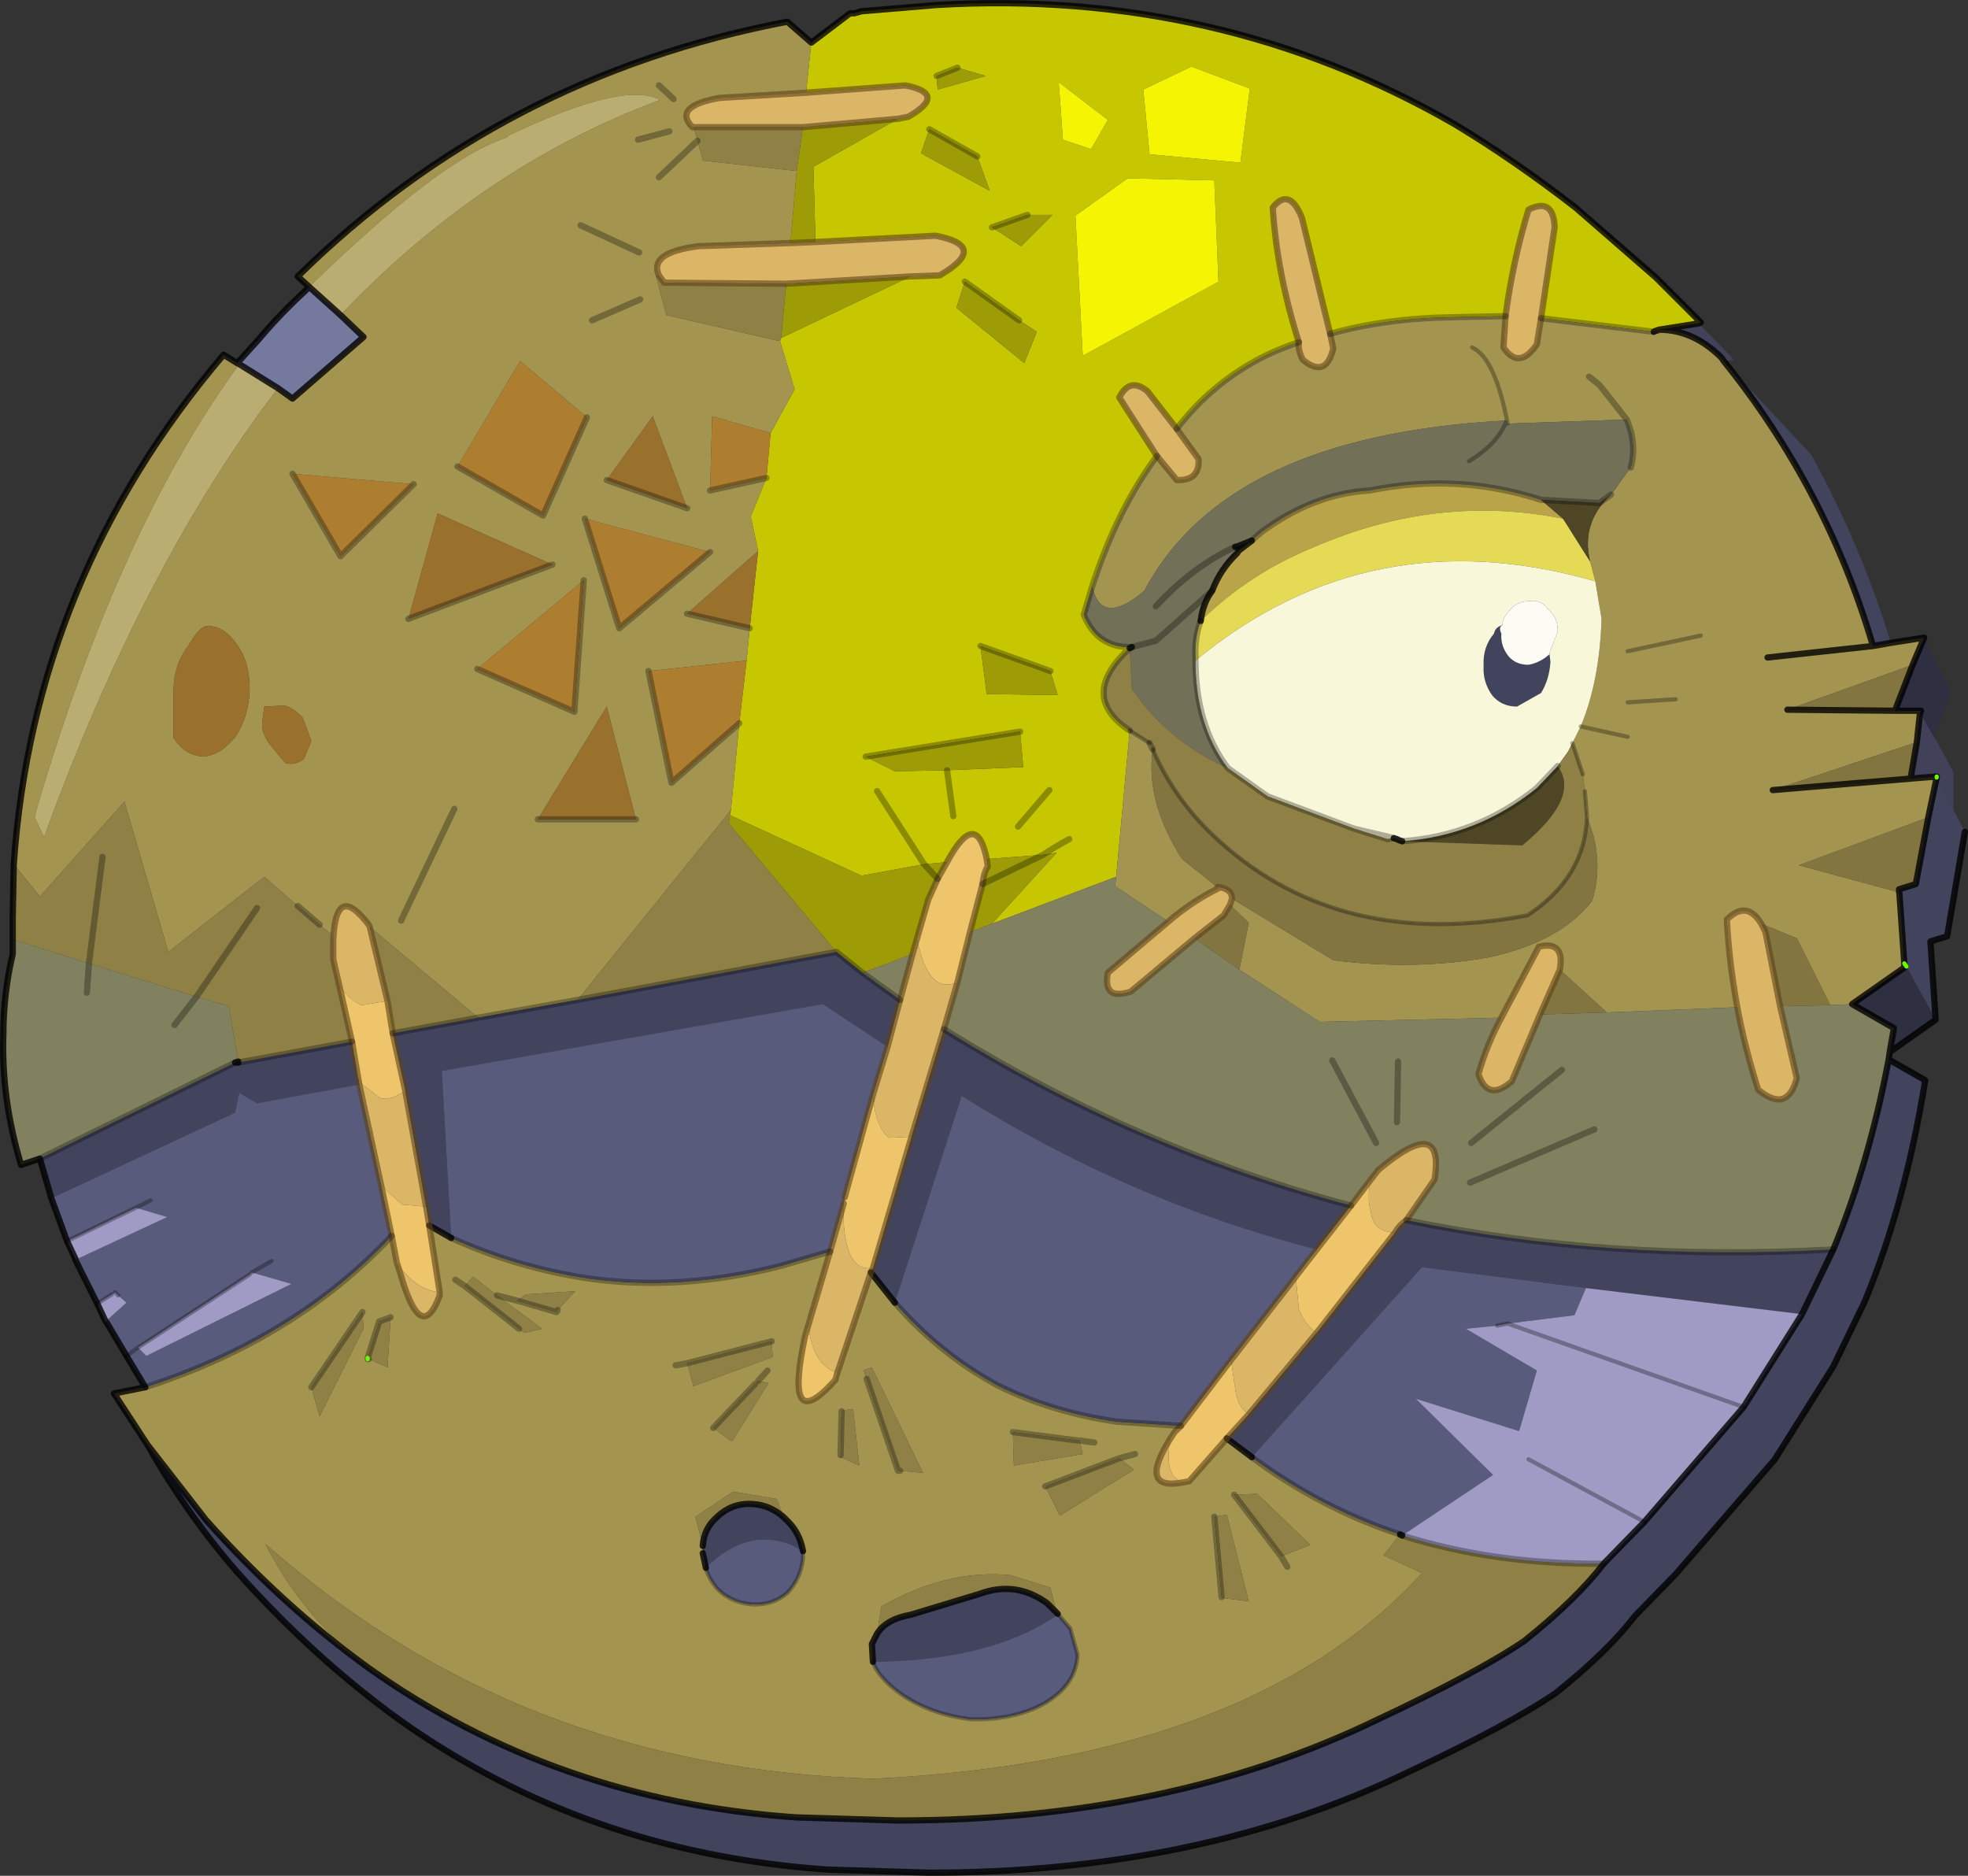 <svg viewBox="0 0 94.26 89.838" xmlns="http://www.w3.org/2000/svg" xmlns:xlink="http://www.w3.org/1999/xlink"><rect x="0" y="0" width="94.26" height="89.838" fill="#333333" stroke="none"/><use transform="translate(.01 -.01)" width="94.25" height="89.85" xlink:href="#a"/><defs><g id="a"><path d="m266.7 157.1 1.85-1.4h.2l.35-.1 3.6-.3q13.5-.8 24.8 5.7 2.9 1.75 5.8 4l3.85 3.35 2.15 2.15-.1.05-1.9.3-.15.05-.1.05-5.4-.65.65-4.35q-.05-1.45-1.25-.85-.75 2.45-1.1 5.1l-2.45.05q-3.35.05-5.95.8l-1.35-5.55q-.6-1.5-1.4-.5.2 3.15 1.25 6.45-1.35.45-2.35 1.05-2.05 1.2-3.5 3.1l-1.4-1.8q-.85-.7-1.35.3l1.8 2.8q-1.9 2.55-3.1 6.25l-.4 1.35q.65 1.6 2.3 1.55l-.1.05q-2.5 2.3 0 3.95l-.65 7-5.95 2.25 3.1-3.4-.65.1-2.7.2q-.5-2.45-1.9.15l-1.1.1-3 .55-6.3-2.9.05-.25.4-4.15.35-3 .15-1.55.4-3.7-.35-1.65.75-1.85.2-2.15 1.15-2.1-.7-2.3.05-.15 6.2-2.95 1.4-.05q2.4-1.4-.2-1.9l-5.75.3-.1-3.6 4.05-2.3.5-.1q1.9-1.1-.15-1.5l-4.75.35.25-2.4m3.15 35.85 2.25 3.5-2.25-3.5m3.85-34.65-1 .4.05.65 2.3-.65-1.35-.4m-1.35 2.95-.4 1.15 3.3 1.8-.6-1.65-2.3-1.3m10.55 1.2 4.35.4.45-3.55-2.8-1.05-2.3 1.1.3 3.1m-4.15-.7 1.35.45.8-1.4-2.35-1.8.2 2.75m7.25 1.95-4.15-.1-2.45 1.75-.05.05.35 6.7 6.5-3.55-.2-4.85m-10.65 2.25 1.4.9 1.5-1.5h-1.2l-1.7.6m-1.3 2.6-.4 1.25 3.25 2.65.6-1.5-.85-.55-2.6-1.85m4.1 18.65-3.35-1.2.3 2.3 3.4.05-.35-1.15m-8.85 4.1 1.4.7 2.5-.05 3.65-.15-.15-1.7-7.4 1.2m9.75 3.95q-.65.35-1.25.75.6-.4 1.25-.75m-.95-2.35-1.5 1.75 1.5-1.75m-4.6 1.25-.3-2.2.3 2.2" fill="#c7c701" fill-rule="evenodd" transform="translate(-227.85 -155.05)"/><path d="m318.4 185.85 1.6-.25-.55 1.3-6 2.15 5.15.05h1.25l-.05.1-.15 1.4-6.9 2.3 6.6-.55 1.25-.1v.05-.05.05l-.4 1.9-6.2 2.3 4.8 1.3.05.55.2 2.85v.2l-2.5 1.75-1.05.05-1.6-3.2-1.7-.7q-.7-1.15-1.65-.2.1 2 .5 4.2l-6.25.25-2.25-2.05q.25-1.4-1-1.1l-1.8 3.4-8.7.2-3.85-2.5.45-2.25-.9-.85.1-.3 4.85 2.95q3.95.5 7.5-.15 3.4-.75 4.9-2.7.6-2-.25-4l-.1-1.25-.1-.8-.5-1.5.4-.8q.9-2.15 1-5.15l-.3-1.8-.25-.95q-.45-1.85 1-3.2l.15-.2.8-1.1q.3-1.15-.2-2.3l-5.7.2-.05-.15q-13.4.7-17.35 8.15-2.05 1.75-2.5-.2 1.2-3.7 3.1-6.25l.95 1.15q1.1.05 1.05-1l-1.05-1.45q1.45-1.9 3.5-3.1 1-.6 2.35-1.05-.05.4.2.85 1.1.9 1.45-.55l-.15-.7q2.6-.75 5.95-.8l2.45-.05-.1 1.5q.75 1.1 1.6-.15l.2-1.25 5.4.65.1-.05h.05l.1-.05q1.65 0 3 1.35l.1.15q4.95 6.15 7.15 13.65l.85-.15m-83.5 38.4-1.6-2.45 1.5-.3q7.15-2.3 11.8-7.25l.25 1.3.15.45q1 3.55 1.9 1.1v-.15l-.5-3.2 1.05.6q3.2 1.45 6.65 1.95 4.35.6 9.1-.6l2.4-.7-1.05 3.55-.15.5q-1.05 4.9 1.45 2.1l.1-.35 1.6-4.8 1.15 1.45q2.15 2.45 4.9 3.95 2.6 1.3 5.75 1.75l3.05.2-.3.3-.2.3q-1.6 2.55.65 2.1l.25-.05 1.8-2.05 1.2.9q3.3 2.45 7.1 3.7l-.8 1 1.85.85q-8.15 8.95-26.25 9.85-17-.5-29.15-11.25 1.7 3.4 4.95 5.95-4.15-3-7.8-7.1l-2.8-3.6m-6.4-27.8q.95-13.7 10.05-24.4l.65.4.1.05q-5.75 7.85-9.7 21.3l-.1.4.45.95q4.75-13.05 11.2-21.5l.7.5 3.4-2.95-1.1-1.05q6.8-7.15 15.3-10.3-1.7-.95-7.25 1.7l-.1.1q-3.15 1-9.45 7.15l-.55-.5q9.75-9.6 23.45-12.2l1.15 1-.25 2.4-4.15.25q-2.25.4-1.3 1.4h.05l.2.65.25.95 4.5.5-.3 3.45-4.4.15q-2.4.3-1.9 1.4h-.15l.5 1.9 5.45 1.25.7 2.3-1.15 2.1-2.8-.8-.1 3.55 2.7-.6-.75 1.85.35 1.65-3.4 3 3 .7-.15 1.55-4.7.5 1.1 5.35 3.25-2.85-.4 4.15-7.35 9.1-4.75.85-5.2-4.35-.05-.1q-1.6-2.1-1.7.8l-.1-.35-.55-.45-1.05-.9-1.6-1.4-4.6 3.6-2.1-7.2-4.05 4.55-1.25-1.55m69.85-24.75q1.1.5 1.7 3.65-.6-3.15-1.7-3.65m5.6 1.4.5.4 1.3 1.65-1.3-1.65-.5-.4m1.85 17.25-2.25-.5 2.25.5m-23.85-.3.95.6.15.3q-.35 2.5 1.4 5.25l1.7 1.35.05.05q-1.3.65-2.4 1.6l-2.55-1.7.05-.45.65-7m27.35-4.55-3.5.75 3.5-.75m8.25.5-5.05.55 5.05-.55m-9.45 2.55-2.3.15 2.3-.15m-18.6 41.55-.3-.5.3.5m-2.55-3.45 2.25 2.95 1.4-.55-2.55-2.45-1.1.05m-.6 4.9.1.05 1.2.15-1.05-4.15-.6.1.35 3.85m-6.9-7.5-3.1-.4.05 1.6 3.3-.55-.15-.65h-.1m2 .85.75-.2-.75.2-3.55 1.35.7 1.4 3.55-2.2-.7-.55m-1.2-.75-.7-.1.7.1m-9.3 1.35 1.1.1-2.45-5.05-.3.1-.1.05.15.4 1.5 4.4h.1m-10.2-5.15.3 1.1 3.8-1.4-.05-.75-4.05 1.05-.55.1.55-.1m7.35 4.4v.1l.9.4-.3-2.7-.5.05-.05.05-.05 2.1m-1.8 4.6q-.15-.85-.7-1.4l-.25-.25-.3-.85-2.1-.35-1.8 1.2.35 1.4v.35l.15.7q.1.45.5.95.65.7 1.7.8 1 .05 1.7-.55.65-.7.75-1.65v-.35m3.35 5.3q.2.65 1.15 1.4 1.45 1.1 3.55 1.35 2.05.05 3.5-.75 1.55-.9 1.6-2.35l-.35-1.25-.6-.7-.05-.05-.3-1.2-1.9-.6q-3.05-.3-6.2 1.5l-.2 1.3-.25.5.05.85m-11.25-72.9 1.5-.4-1.5.4m1-2.6.7.65-.7-.65m-3.75 6.7 2.8 1.3-2.8-1.3m.55 4.55 2.3-1-2.3 1m-1.9 11.7-5.5-2.45-1.4 5.05 6.9-2.6m-4.55-4.7 4.1 2.35 2.1-4.7-3.2-2.7-3 5.05m-7.9.35 2.3 3.95 3.5-3.45-5.8-.5m14 2.15 1.65 5.25 4.35-3.65-6-1.6m1.05-1.85 3.85 1.35-1.65-4.4-2.2 3.05m-1.1 4.8-5.1 4.25 4.65 2.05.45-6.3m-13.05 7.7-.4-1.1q-.45-.5-.9-.6l-.95.05-.1.7q-.05.55.35 1.1l.75.9q.45.15.9-.2l.35-.85m-5-5.5q-.35 0-.9.95-.7.9-.7 2.2v2.2q.55.85 1.45.9.85-.1 1.55-1 .6-.95.65-2.2 0-1.35-.6-2.15-.65-.95-1.45-.9m20.55 9.25-1.4-5.4-3.3 5.4h4.7m-8.7-.5-2.55 5.35 2.55-5.35m9.8-30.25 1.85-1.75-1.85 1.75m4.6 57.8-2 2.1.9.65 1.75-2.8-.5-.1-.15.15m-11.4-4 1.9.55.05-.1.85-.9-2.35.15-.45.3-.95-.25.95.25m.1 1.35.25.2.85-.2-2.15-1.6-1.15-.9-.4.45 2.6 2.05m-3.05-2.35.45.3-.45-.3m-6.9 5.15.4 1.4 2.1-4.2-.05-.8-2.45 3.6m3.8-3.35-.55.2-.55 1.75v.05-.05l.05.05.9.4.15-2.4m-1.1 2h.05-.05m18.7 1.05.45-.5-.45.5" fill="#a39550" fill-rule="evenodd" transform="translate(-227.85 -155.05)"/><path d="m266.45 159.5 4.75-.35q2.05.4.15 1.5l-.5.1-4.55.4H261q-.95-1 1.3-1.4l4.15-.25m.45 7.15 5.75-.3q2.6.5.2 1.9l-1.4.05-5.95.35-5.85-.05-.25-.35q-.5-1.1 1.9-1.4l4.4-.15 1.2-.05m33.05 3.55q.35-2.65 1.1-5.1 1.2-.6 1.25.85l-.65 4.35-.2 1.25q-.85 1.25-1.6.15l.1-1.5m-8.4.85.15.7q-.35 1.45-1.45.55-.25-.45-.2-.85-1.05-3.3-1.25-6.45.8-1 1.4.5l1.35 5.55m-7.35 4.55 1.05 1.45q.05 1.05-1.05 1l-.95-1.15-1.8-2.8q.5-1 1.35-.3l1.4 1.8m-.4 23.6q1.1-.95 2.4-1.6l-.05-.05h.1q.6.1.6.55l-.1.3-.3.5-1.4 1.1-3.05 2.55q-1.35.45-1.1-.9l2.9-2.45m-12.85 3.75.6-2.2.2-.7.15.55q.55 2.05 1.8 1.5l-.65 2.25-1.55 5.15-1.1.05q-.65-.6-.75-2.05l.7-2.3.6-2.25M267.6 215l.65-2.3q-.05 1.2.15 1.95.25 1.1 1 1.15h.25l-.1.2-1.6 4.8q-1.15-.3-1.4-2.25l1.05-3.55m32.15-11.2 1.8-3.4q1.25-.3 1 1.1l-.95 2.15-1.35 3.2q-1.15 1-1.6-.35.4-1.4 1.1-2.7m11.3-.5q-.4-2.2-.5-4.2.95-.95 1.65.2l.2.4.7 3.55.8 3.45q-.45 1.7-1.85.55-.65-2.05-1-3.95m-17.55 8.25.35-.45q3.2-2.7 2.7.45l-1.35 1.95q-.35.25-.55.6-1.05-.05-1.15-1-.2-.65 0-1.55m-3.6 4.65.15 1.55q.25.7.85 1.15l-3.25 3.9q-.55-.35-.65-1.25l-.2-1.35 2.8-3.6.3-.4m-5.35 9.85q-2.25.45-.65-2.1-.35 1.9.65 2.1m-40.75-25.9q.1-2.9 1.7-.8l.05.1.85 3.55-1.25.2-.1-.05q-.5-.25-.95-.85l-.3-1.3v-.85m1.25 6.85-.05-.3.2.3.85.65q.45.15 1.2-.35l1 5.55-1.15-.1-1-.9-1.05-4.85m3.85 9.95v.15q-.9 2.45-1.9-1.1l-.15-.45q.9 1.3 2.05 1.4" fill="#dbb666" fill-rule="evenodd" transform="translate(-227.85 -155.05)"/><path d="m270.85 160.75-4.05 2.3.1 3.6-1.2.05.3-3.45.3-2.1 4.55-.4m.6 7.55-6.2 2.95.25-2.6 5.95-.35m-8.65 25.8 6.3 2.9 3-.55.65.7-.65-.7 1.1-.1-.45.8-.45 1-.55 1.9-.2.7-2.4.9-1.25-1-5.15-6.15.05-.4m9.9-35.4 1-.4 1.35.4-2.3.65-.05-.65m1.95 3.85.6 1.65-3.3-1.8.4-1.15 2.3 1.3m2.4 2.8h1.2l-1.5 1.5-1.4-.9 1.7-.6m-.4 5.05.85.55-.6 1.5-3.25-2.65.4-1.25 2.6 1.85M274.8 186l3.35 1.2.35 1.15-3.4-.05-.3-2.3m1.9 4.1.15 1.7-3.65.15-2.5.05-1.4-.7 7.4-1.2m-1.6 6.1 2.7-.2-2.9 1.4 2.9-1.4.65-.1-3.1 3.4-1.05.4.6-2.3q.05-.5.25-.85l-.05-.35" fill="#9d9c06" fill-rule="evenodd" transform="translate(-227.85 -155.05)"/><path d="m278.75 161.75-.2-2.75 2.35 1.8-.8 1.4-1.35-.45m4.15.7-.3-3.1 2.3-1.1 2.8 1.05-.45 3.55-4.35-.4m3.1 1.25.2 4.85-6.5 3.55-.35-6.7.05-.05 2.45-1.75 4.15.1" fill="#f5f503" fill-rule="evenodd" transform="translate(-227.85 -155.05)"/><path d="M280.15 183.15q.45 1.95 2.5.2 3.95-7.45 17.35-8.15l.05.15 5.7-.2q.5 1.15.2 2.3l-.8 1.1-.15.2-.55.4-2.8-.15q-4-1.3-8.2-.45-2.7.15-5.2 2l-.45.4-.75.3H287l.1.3q-.8.75-1.2 1.8-.45.6-.55 1.45-.3.8-.25 1.75v.15q0 3.1 1.55 5.15-2.85-1.25-4.6-3.8l-.1-1.95.1-.05q-1.65.05-2.3-1.55l.4-1.35m18.05-6q1.4-.85 1.8-1.95-.4 1.1-1.8 1.95m-16.15 8.9 1.15-.3 2.7-2.4-2.7 2.4-1.15.3m4.95-4.8q-2.05.95-3.8 2.85 1.75-1.9 3.8-2.85" fill="#727157" fill-rule="evenodd" transform="translate(-227.85 -155.05)"/><path d="m287.1 181.55.05-.1.65-.5.45-.4q2.5-1.85 5.2-2 4.2-.85 8.2.45l1.05.9q-6-1.2-11.9 1.35-3.1 1.25-5.45 3.55.1-.85.55-1.45.4-1.05 1.2-1.8" fill="#baa449" fill-rule="evenodd" transform="translate(-227.85 -155.05)"/><path d="M285.35 184.8q2.35-2.3 5.45-3.55 5.9-2.55 11.9-1.35l.1.15 1.2 1.9.25.95q-10.8-3.1-19.15 3.8v-.15q-.05-.95.25-1.75" fill="#e4da56" fill-rule="evenodd" transform="translate(-227.85 -155.05)"/><path d="m302.7 179.9-1.05-.9 2.8.15.55-.4q-1.45 1.35-1 3.2l-1.2-1.9-.1-.15m-7.7 15.45q3.6-.25 6.45-2.55l1-1.05q1.1 1.5-1.7 3.8l-5.75-.2" fill="#4f4626" fill-rule="evenodd" transform="translate(-227.85 -155.05)"/><path d="m310.4 172.35 4.2 4.5q2.45 4.5 3.8 9l-.85.15q-2.2-7.5-7.15-13.65l-.1-.15.1.15m11 21.5.55 1.05-.85 5-.8.25.25 3.75-1.4-2.55-.1-.15-.2-2.85-.05-.7.8-.25.6-3.2.4-1.9.8 1.55m-3.1 11.95 1.75 1q-.95 5.9-2.9 10.6l-1.5 3.1-2.8 4.45-4.75 5.5-1.95 2q-1.3 1.7-3.8 3.7-2.2 1.5-7.1 3.8-9.95 4.8-22.9 4.8l-4.9-.15q-11.5-.8-20.45-7.15-4.15-3-7.8-7.1-2.4-2.75-4.3-6.1l2.8 3.6q3.65 4.1 7.8 7.1 8.95 6.35 20.45 7.15l4.9.15q12.95 0 22.9-4.8 4.9-2.3 7.1-3.8 2.5-2 3.8-3.7l1.95-2 4.75-5.5 2.8-4.45 1.5-3.1q1.7-4.1 2.65-9.1m-88 6.65-.55-1.9 9.35-4.6h.15l5.45-1 .3 1.75.05.3-4.9.9-.85-.5-.2.95-8.8 4.1m71.75-26.1.05.4q-.05.85-.45 1.5l-1.15.65q-.75 0-1.2-.55-.45-.65-.4-1.4-.05-.9.5-1.55.05-.3.4-.4-.2.1-.05.4-.05.6.35 1.1.35.4.95.4.55-.1 1-.5v-.05m-32.9 15.3 1.8 1.3-.6 2.25-3.1-2.05-18.25 3.2.45 8-1.05-.6-.15-.9-1-5.55-.6-2.75 4.1-.75 4.75-.85 12.4-2.3 1.25 1m2.35 7.85 1.55-5.15q9.25 5.75 19.5 8.45l-1.25 1.6-.4.5q-8.95-2.3-17-7.35l-3.2 9.9-1.15-1.45.1-.2 1.85-6.3m23.7 4q9.7 2 20.45 1.4l-1.5 3.1-10.35-1.25-7.85-1-8.15 9.1-1.2-.9 1.05-1.15 3.25-3.9 3.75-4.8q.2-.35.55-.6m-28.9 15.85-.45-.25q-2.2-.95-4.2 1.05l-.15-.7v-.35q.05-.85.7-1.4.75-.7 1.75-.6.75.05 1.4.6l.25.25q.55.55.7 1.4m3.35 5.3-.05-.85.25-.5q.45-.7 1.6-.9l3.3-1q1.75-.65 3.25.45l.5.5v.05q-3.2 2.2-8.85 2.25" fill="#42445e" fill-rule="evenodd" transform="translate(-227.85 -155.05)"/><path d="M299.8 185q-.35.1-.4.4-.55.65-.5 1.55-.05.75.4 1.4.45.55 1.2.55l1.15-.65q.4-.65.45-1.5l-.05-.4.4-1.05q0-.65-.4-1-.4-.55-.95-.45-.65 0-1 .5-.3.3-.3.65m4.45-2.1.3 1.8q-.1 3-1 5.15l-.6 1.2-.5.7-1 1.05q-2.85 2.3-6.45 2.55l-.15-.05-.1-.05-.15-.05-.3.05-1.6-.5-4.15-1.55-1.9-1.35q-1.55-2.05-1.55-5.15 8.35-6.9 19.15-3.8m-9.65 12.3-1.9-.45 1.9.45" fill="#f9f7d9" fill-rule="evenodd" transform="translate(-227.85 -155.05)"/><path d="M302.05 186.35v.05q-.45.4-1 .5-.6 0-.95-.4-.4-.5-.35-1.1-.15-.3.05-.4 0-.35.3-.65.35-.5 1-.5.55-.1.95.45.4.35.4 1l-.4 1.05" fill="#fdfcf4" fill-rule="evenodd" transform="translate(-227.85 -155.05)"/><path d="M228.45 200.05v-1.1l.05-2.5 1.25 1.55 4.05-4.55 2.1 7.2 4.6-3.6 1.6 1.4 1.05.9.55.45.1.35v.85l.3 1.3.6 2.65-5.45 1v-.05l-.45-2.65-1.55-.45-5.15-1.6-3.65-1.15m36.8-28.8-.05.15-5.45-1.25-.5-1.9h.15l.25.35 5.85.05-.25 2.6m-2.4 22.6-.05.25-.05.4 5.15 6.15-12.4 2.3 7.35-9.1m3.45-32.7-.3 2.1-4.5-.5-.25-.95-.2-.65h5.25m20.35 30.7 1.9 1.35 4.15 1.55 1.6.5.3-.05.15.05.1.05.15.05 5.75.2q2.8-2.3 1.7-3.8l.5-.7.2-.4.5 1.5.1.8.1 1.25q-.1 2.9-2.85 4.7-8.9 1.7-14.7-3.5-2.15-1.9-3.25-4.45l-.15-.3-.95-.6q-2.5-1.65 0-3.95l.1 1.95q1.75 2.55 4.6 3.8m18 38.1q-1.3 1.7-3.8 3.7-2.2 1.5-7.1 3.8-9.95 4.8-22.9 4.8l-4.9-.15q-11.5-.8-20.45-7.15-3.25-2.55-4.95-5.95 12.15 10.75 29.15 11.25 18.1-.9 26.25-9.85l-1.85-.85.8-1 .1.05q4.4 1.4 9.65 1.35m-15.45-.35-2.25-2.95 1.1-.05 2.55 2.45-1.4.55m-3.2-1.9.6-.1 1.05 4.15-1.2-.15-.1-.05-.35-3.85m-9.65-4.05 3.1.4h.1l.15.65-3.3.55-.05-1.6m5.1 1.25.7.55-3.55 2.2-.7-1.4 3.55-1.35m-12.1-3.8-.15-.4.1-.05.3-.1 2.45 5.05-1.1-.1h-.1l-1.5-4.4m-4.55-1.8.05.75-3.8 1.4-.3-1.1 4.05-1.05m3.35 3.35.05-.05.5-.05.3 2.7-.9-.4v-.1l.05-2.1m-2.8 5.05q-.65-.55-1.4-.6-1-.1-1.75.6-.65.55-.7 1.4l-.35-1.4 1.8-1.2 2.1.35.3.85m4.5 5.6.2-1.3q3.15-1.8 6.2-1.5l1.9.6.3 1.2-.45-.45q-1.5-1.1-3.25-.45l-3.3 1q-1.15.2-1.6.9m-24.3-33.85 5.2 4.35-4.1.75-.25-1.55-.85-3.55m-12.8-3.35-.65 5.1.65-5.1m7.4 2.45-2.9 4.25 2.9-4.25m21.85 24.9 2-2.1.15-.15.5.1-1.75 2.8-.9-.65m-7.45-5.65-.05.1-1.9-.55.45-.3 2.35-.15-.85.9m-2.9-.7 2.15 1.6-.85.2-.25-.2-2.6-2.05.4-.45 1.15.9m-6.45.8.05.8-2.1 4.2-.4-1.4 2.45-3.6m.25 2.2.55-1.75.55-.2-.15 2.4-.9-.4-.05-.05" fill="#8f8146" fill-rule="evenodd" transform="translate(-227.85 -155.05)"/><path d="m264.75 175.8-.2 2.15-2.7.6.1-3.55 2.8.8m-1.15 10.9-.35 3-3.25 2.85-1.1-5.35 4.7-.5m-7.65-11.65-2.1 4.7-4.1-2.35 3-5.05 3.2 2.7m-8.3 3.2-3.5 3.45-2.3-3.95 5.8.5m14.2 3.25-4.35 3.65-1.65-5.25 6 1.6m-11.15 5.6 5.1-4.25-.45 6.3-4.65-2.05" fill="#ad7e30" fill-rule="evenodd" transform="translate(-227.85 -155.05)"/><path d="m275.1 196.2.05.35q-.2.35-.25.85l-.6 2.3-.6 2.4q-1.25.55-1.8-1.5l-.15-.55.55-1.9.45-1 .45-.8q1.4-2.6 1.9-.15m-5.45 11.3q.1 1.45.75 2.05l1.1-.05-1.85 6.3h-.25q-.75-.05-1-1.15-.2-.75-.15-1.95l.05-.3 1.35-4.9m21.65 6.9 1.25-1.6.95-1.25q-.2.9 0 1.55.1.95 1.15 1l-3.75 4.8q-.6-.45-.85-1.15l-.15-1.55 1.4-1.8m-3.65 8.4-1.05 1.15-1.8 2.05-.25.05q-1-.2-.65-2.1l.2-.3.3-.3 2.4-3.15.2 1.35q.1.9.65 1.25m-19.7-2-.1.35q-2.5 2.8-1.45-2.1l.15-.5q.25 1.95 1.4 2.25m-23.25-15.85-.6-2.65q.45.6.95.85l.1.05 1.25-.2.25 1.55.6 2.75q-.75.5-1.2.35l-.85-.65-.2-.3-.3-1.75m1.4 6.9 1 .9 1.15.1.15.9.5 3.2q-1.15-.1-2.05-1.4l-.25-1.3-.5-2.4" fill="#eec56a" fill-rule="evenodd" transform="translate(-227.85 -155.05)"/><path d="m318.35 205.45-.05.35q-.95 5-2.65 9.1-10.75.6-20.45-1.4l1.35-1.95q.5-3.15-2.7-.45l-.35.45-.95 1.25q-10.25-2.7-19.5-8.45l.65-2.25.6-2.4 1.05-.4 5.95-2.25-.05.45 2.55 1.7-2.9 2.45q-.25 1.35 1.1.9l3.05-2.55 2.15 1.5 3.85 2.5 8.7-.2q-.7 1.3-1.1 2.7.45 1.35 1.6.35l1.35-3.2 3.2-.1 6.25-.25q.35 1.9 1 3.95 1.4 1.15 1.85-.55l-.8-3.45 2.4-.05 1.05-.05 2 1.15-.2 1.15m-88.6 5.1-.9.3q-.95-3.15-.85-6.2 0-2 .45-3.9v-.7l3.65 1.15 5.15 1.6 1.55.45.45 2.65-.15.05-9.35 4.6m41.8-9.8-.6 2.2-1.8-1.3 2.4-.9m20.1 5.1 2.1 3.95-2.1-3.95m3.15.05-.05 2.9.05-2.9m7.85.4-4.35 3.5 4.35-3.5m1.55 2.85-5.95 2.55 5.95-2.55m-66.95-6.35-1.05 1.35 1.05-1.35m-5.25-.2.1-1.4-.1 1.4" fill="#82815f" fill-rule="evenodd" transform="translate(-227.85 -155.05)"/><path d="M283.05 190.95q1.1 2.55 3.25 4.45 5.8 5.2 14.7 3.5 2.75-1.8 2.85-4.7.85 2 .25 4-1.5 1.95-4.9 2.7-3.55.65-7.5.15l-4.85-2.95q0-.45-.6-.55h-.1l-1.7-1.35q-1.75-2.75-1.4-5.25m3.7 7.45.9.85-.45 2.25-2.15-1.5 1.4-1.1.3-.5m15.8 3.1 2.25 2.05-3.2.1.95-2.15m9.65-2.2 1.7.7 1.6 3.2-2.4.05-.7-3.55-.2-.4m6.6-1.5-4.8-1.3 6.2-2.3-.6 3.2-.8.25v.15m.55-5.45-6.6.55 6.9-2.3-.3 1.75m-.75-3.25-5.15-.05 6-2.15-.85 2.2" fill="#827540" fill-rule="evenodd" transform="translate(-227.85 -155.05)"/><path d="m234.8 221.5-.9-1.5-.95-1.6-.05-.05 1-.9-.4-.35-.15-.15-.15.1-.7.45-1.05-2.1 4.4-2.05-1.5-.45-3.3 1.6-.75-2.05 8.8-4.1.2-.95.85.5 4.9-.9 1.05 4.85.5 2.4q-4.65 4.95-11.8 7.25m35.55-16.3-.7 2.3-1.35 4.9-.05.3-.65 2.3-2.4.7q-4.75 1.2-9.1.6-3.45-.5-6.65-1.95l-.45-8 18.25-3.2 3.1 2.05m33.45 11.55-.55 1.3-3.2.4-.5.1-1.5.15 3.4 2-.85 2.9-4.95-1.55 3.7 3.65-4.35 2.9-.1-.05q-3.8-1.25-7.1-3.7l8.15-9.1 7.85 1m-12.9-1.85-1.3 1.7-2.8 3.6-2.4 3.15-3.05-.2q-3.15-.45-5.75-1.75-2.75-1.5-4.9-3.95l3.2-9.9q8.05 5.05 17 7.35m-29.25 15.25q2-2 4.2-1.05l.45.25v.35q-.1.95-.75 1.65-.7.6-1.7.55-1.05-.1-1.7-.8-.4-.5-.5-.95m16.85 2.2.6.7.35 1.25q-.05 1.45-1.6 2.35-1.45.8-3.5.75-2.1-.25-3.55-1.35-.95-.75-1.15-1.4 5.65-.05 8.85-2.25v-.05m-37.65-16.9-.95.55.95-.55m-1.05.65-5.35 3.5.4.4 6.95-3.45-1.9-.55-.1.1m-4.75-3.55-.7.35.7-.35m-.6 7.05-.55.4.55-.4" fill="#585b7c" fill-rule="evenodd" transform="translate(-227.85 -155.05)"/><path d="m309.2 170.55 1.7 1.75-.5.05-.1-.15q-1.35-1.35-3-1.35l1.9-.3m11.3 19.85.1.15.8 1.5v1.8l-.8-1.55v-.05l-1.25.1.3-1.75.15-1.4.7 1.2" fill="#41425a" fill-rule="evenodd" transform="translate(-227.85 -155.05)"/><path d="m320 185.6 1.3 2.65-.05.05-.75 2.1-.7-1.2.05-.1h-1.25l.85-2.2.55-1.3m.55 18.3-2.2 1.55.2-1.15-2-1.15 2.5-1.75.1-.05 1.4 2.55" fill="#2e2f41" fill-rule="evenodd" transform="translate(-227.85 -155.05)"/><path d="m232.9 218.35-.4-.85.7-.45.15-.1.15.15.4.35-1 .9m-1.45-2.95v-.05l-.4-.85 3.3-1.6 1.5.45-4.4 2.05m82.7 2.6-2.8 4.45-4.75 5.5-1.95 2q-5.25.05-9.65-1.35l4.35-2.9-3.7-3.65 4.95 1.55.85-2.9-3.4-2 1.5-.15.5-.1 3.2-.4.55-1.3 10.35 1.25m-2.8 4.45-11.3-4 11.3 4m-10.3 2.5 5.55 3-5.55-3m-66.6-5.35 5.35-3.5.1-.1 1.9.55-6.95 3.45-.4-.4" fill="#9f9bc4" fill-rule="evenodd" transform="translate(-227.85 -155.05)"/><path d="M242.65 168.8q6.3-6.15 9.45-7.15l.1-.1q5.55-2.65 7.25-1.7-8.5 3.15-15.3 10.3l-1.5-1.35m-1.5 4.85q-6.45 8.45-11.2 21.5l-.45-.95.1-.4q3.95-13.45 9.7-21.3l1.85 1.15" fill="#baad72" fill-rule="evenodd" transform="translate(-227.85 -155.05)"/><path d="m239.2 172.45 1-1.1q1.05-1.25 2.25-2.35l.2-.2 1.5 1.35 1.1 1.05-3.4 2.95-.7-.5-1.85-1.15-.1-.05" fill="#76799e" fill-rule="evenodd" transform="translate(-227.85 -155.05)"/><path d="m264.15 181.45-.4 3.7-3-.7 3.4-3m-16.75 3.25 1.4-5.05 5.5 2.45-6.9 2.6m13.35-5.3-3.85-1.35 2.2-3.05 1.65 4.4m-23 5.65q.8-.05 1.45.9.6.8.6 2.15-.05 1.25-.65 2.2-.7.9-1.55 1-.9-.05-1.45-.9v-2.2q0-1.3.7-2.2.55-.95.9-.95m5 5.5-.35.85q-.45.35-.9.2l-.75-.9q-.4-.55-.35-1.1l.1-.7.95-.05q.45.1.9.6l.4 1.1m10.85 3.75 3.3-5.4 1.4 5.4h-4.7" fill="#99702c" fill-rule="evenodd" transform="translate(-227.85 -155.05)"/><path d="M38.85 2.05 40.7.65h.2l.35-.1 3.6-.3q13.5-.8 24.8 5.7 2.9 1.75 5.8 4l3.85 3.35 2.15 2.15-.1.05m9.2 15.3 1.6-.25m1.95 9.3-.85 5-.8.25.25 3.75-2.2 1.55-.05.35 1.75 1q-.95 5.9-2.9 10.6l-1.5 3.1L85 69.9l-4.75 5.5-1.95 2q-1.3 1.7-3.8 3.7-2.2 1.5-7.1 3.8-9.95 4.8-22.9 4.8l-4.9-.15q-11.5-.8-20.45-7.15-4.15-3-7.8-7.1-2.4-2.75-4.3-6.1l-1.6-2.45 1.5-.3-.9-1.5-.95-1.6m-.05-.05-.4-.85-1.05-2.1m0-.05-.4-.85-.75-2.05-.55-1.9-.9.3q-.95-3.15-.85-6.2 0-2 .45-3.9v-1.8l.05-2.5Q1.6 27.7 10.7 17l.65.4 1-1.1q1.05-1.25 2.25-2.35l.2-.2-.55-.5Q24 3.65 37.7 1.05l1.15 1M79.2 15.9l.1-.05.15-.05 1.9-.3m-22.1 11 .05-.1.65-.5-.75.3h-.05m.1.3q-.8.75-1.2 1.8-.45.6-.55 1.45m9.25 10.4.15.05m.1.05.15.05M54.2 31l-.1.05M88.7 48.1l2.5-1.75v-.2L91 43.3l-.05-.7v.15m1.4-3.6.4-1.9m0-.05-1.25.1-6.6.55m6.9-2.3.15-1.4.05-.1h-1.25L85.6 34m6-2.15.55-1.3m-4.35 29.3q1.7-4.1 2.65-9.1M79.3 15.85h.05l.1-.05q1.65 0 3 1.35l.1.15q4.95 6.15 7.15 13.65l.85-.15m-5.9.7 5.05-.55m3.05 6.25v.05m-.95-1.7-.3 1.75m-.55 5.3.8-.25.6-3.2M88.7 48.1l2 1.15-.2 1.15m1.1-18.55-.85 2.2m-4.45 28.9 1.5-3.1m-1.5 3.1-2.8 4.45-4.75 5.5-1.95 2q-1.3 1.7-3.8 3.7-2.2 1.5-7.1 3.8-9.95 4.8-22.9 4.8l-4.9-.15q-11.5-.8-20.45-7.15-4.15-3-7.8-7.1l-2.8-3.6m60 4.3.1.05m-8.4-4.65 1.2.9M41.7 60.95l1.15 1.45m-4.4 11.9q-.15-.85-.7-1.4l-.25-.25q-.65-.55-1.4-.6-1-.1-1.75.6-.65.55-.7 1.4m0 .35.15.7m8 4.5-.05-.85.25-.5q.45-.7 1.6-.9l3.3-1q1.75-.65 3.25.45l.5.5M14.8 13.75l1.5 1.35 1.1 1.05L14 19.1l-.7-.5m-1.85-1.15-.1-.05m.1.05 1.85 1.15m-1.9 32.25-.15.05h.15m9.15 7.8 1.05.6" fill="none" stroke="#000" stroke-linecap="round" stroke-linejoin="round" stroke-opacity=".8" stroke-width=".3"/><path d="m38.6 4.45 4.75-.35q2.05.4.15 1.5l-.5.1-4.55.4h-5.3q-.95-1 1.3-1.4l4.15-.25m.45 7.15 5.75-.3q2.6.5.2 1.9l-1.4.05-5.95.35-5.85-.05-.25-.35q-.5-1.1 1.9-1.4l4.4-.15 1.2-.05m33.05 3.55q.35-2.65 1.1-5.1 1.2-.6 1.25.85l-.65 4.35-.2 1.25q-.85 1.25-1.6.15l.1-1.5m-8.4.85.15.7q-.35 1.45-1.45.55-.25-.45-.2-.85-1.05-3.3-1.25-6.45.8-1 1.4.5L63.7 16m-7.35 4.55L57.4 22q.05 1.05-1.05 1l-.95-1.15-1.8-2.8q.5-1 1.35-.3l1.4 1.8m-9.1 20.6.05.35q-.2.35-.25.85m8.9 1.8q1.1-.95 2.4-1.6l-.05-.05h.1q.6.1.6.55l-.1.3-.3.5-1.4 1.1-3.05 2.55q-1.35.45-1.1-.9l2.9-2.45M43.9 45l.55-1.9.45-1 .45-.8q1.4-2.6 1.9-.15M43.1 47.9l.6-2.2m-.6 2.2-.6 2.25-.7 2.3m1.85 2 1.55-5.15.65-2.25M43.9 45l-.2.7m-3.95 14.25.65-2.3m.05-.3 1.35-4.9m4.65-7.8-.6 2.4m.6-2.4.6-2.3m24.85 6.4 1.8-3.4q1.25-.3 1 1.1l-.95 2.15-1.35 3.2q-1.15 1-1.6-.35.4-1.4 1.1-2.7m11.3-.5q-.4-2.2-.5-4.2.95-.95 1.65.2l.2.4.7 3.55.8 3.45q-.45 1.7-1.85.55-.65-2.05-1-3.95M65.65 56.5l.35-.45q3.2-2.7 2.7.45l-1.35 1.95m-3.9.9 1.25-1.6.95-1.25m-3.6 4.65 1.4-1.8m3.35-.3q.2-.35.55-.6m-4.3 5.4 3.75-4.8m-7 8.7-1.05 1.15-1.8 2.05-.25.05q-2.25.45-.65-2.1l.2-.3.3-.3 2.4-3.15 2.8-3.6.3-.4m-2.25 6.6 3.25-3.9m-21.25-3.1-.1.2-1.6 4.8-.1.35q-2.5 2.8-1.45-2.1l.15-.5 1.05-3.55m2.05.8 1.85-6.3m-27.7-9.35q.1-2.9 1.7-.8l.05.1m-.85 5.5-.6-2.65-.3-1.3v-.85m1.25 6.85-.05-.3-.3-1.75m1.7-1.95-.85-3.55m.85 3.55.25 1.55m-1.6 2.45 1.05 4.85.5 2.4m1.65-1.4-1-5.55-.6-2.75m1.75 9.2-.15-.9M19 60.5l-.25-1.3m2.3 2.7v.15q-.9 2.45-1.9-1.1L19 60.5m2.05 1.4-.5-3.2" fill="none" stroke="#5c4216" stroke-linecap="round" stroke-linejoin="round" stroke-opacity=".6" stroke-width=".3"/><path d="M44.25 41.4 42 37.9m2.85-34.25 1-.4m.95 4.25-2.3-1.3m29.3 9.05 5.4.65m-7.1-.75-2.45.05q-3.35.05-5.95.8m-1.5.4q-1.35.45-2.35 1.05-2.05 1.2-3.5 3.1m-.95 1.3q-1.9 2.55-3.1 6.25m25.6-8-1.3-1.65-.5-.4m-2.3 5.9q-4-1.3-8.2-.45-2.7.15-5.2 2l-.45.4m-2.7 5.75v-.15q-.05-.95.25-1.75m16.3-5.8 2.8.15.55-.4m.95-1.3q.3-1.15-.2-2.3M57.25 31.65q0 3.1 1.55 5.15l1.9 1.35 4.15 1.55 1.9.45-.3.05-1.6-.5m2.05.5.1.05m.15.05q3.6-.25 6.45-2.55l1-1.05M49.2 10.3l-1.7.6m1.3 4.45-2.6-1.85m4.1 18.65-3.35-1.2m11.1-2.65-2.7 2.4-1.15.3q-1.65.05-2.3-1.55l.4-1.35m2.75 7.5.15.3m-6.35-.85-7.4 1.2m5.6 6.1 2.9-1.4q.6-.4 1.25-.75m2.9-5.2q-2.5-1.65 0-3.95m-5.35 8.55 1.5-1.75M44.9 42.1l-.65-.7m1.1-4.5.3 2.2m-4.35 7.5 1.8 1.3m-3.05-2.3 1.25 1M21.6 59.3q3.2 1.45 6.65 1.95 4.35.6 9.1-.6l2.4-.7m26.15-5.2-2.1-3.95m3.55 7.65q9.7 2 20.45 1.4m-17.4-3.2 5.95-2.55m-5.9.65 4.35-3.5m-7.9 2.5.05-2.9m-11.6-21.8q1.75-1.9 3.8-2.85m.8 43.6q3.3 2.45 7.1 3.7M64.7 57.75q-10.25-2.7-19.5-8.45m-2.35 13.1q2.15 2.45 4.9 3.95 2.6 1.3 5.75 1.75l3.05.2m4.8 6.25.3.5M59.1 71.6l2.25 2.95M58.5 76.5l-.35-3.85m9 .9q4.4 1.4 9.65 1.35m-28.3-6.3 3.1.4m.1 0 .7.1m1.95.55-.75.2m-3.55 1.35 3.55-1.35m-10.5.6H43l-1.5-4.4m-8.6-.75-.55.1m7.9 4.3.05-2.1M32.25 4.75l-.7-.65m.5 2.2-1.5.4m.05 5.4-2.8-1.3m2.85 3.55-2.3 1m-8.8 14.3 6.9-2.6m-4.55-4.7L26 24.7l2.1-4.7m-8.3 3.2-3.5 3.45L14 22.7m18.9 6.7 3 .7M28 24.85l1.65 5.25L34 26.45M29.05 23l3.85 1.35m1.1-.85 2.7-.6m-8.75 4.9-.45 6.3-4.65-2.05m-8.6 11.35 1.05.9m7.6 4.45 4.75-.85m-23.4-1.75-.1 1.4m4.2 1.55 1.05-1.35 2.9-4.25m-.9 7.4 5.45-1m-12.6-3.75.65-5.1m6.35 9.85L1.9 55.5m28.55-16.25h-4.7m14.3 6.35-12.4 2.3m3.4-15.75 1.1 5.35 3.25-2.85M19.2 44.1l2.55-5.35M18.8 49.5l4.1-.75m10.5-42L31.55 8.5m4.6 57.8-2 2.1m-7.45-5.65-.05.1-1.9-.55-.95-.25m1.05 1.6-2.6-2.05-.45-.3m-3.05-2.1q-4.65 4.95-11.8 7.25m10.4-3.6-2.45 3.6m2.7-1.4.55-1.75.55-.2m-1.05 2h-.05m19.35-.85L32.9 65.3m3.85.35-.45.5" fill="none" stroke="#000" stroke-linecap="round" stroke-linejoin="round" stroke-opacity=".302" stroke-width=".3"/><path d="M72.2 20.3q-.6-3.15-1.7-3.65m5.2 18.15 2.25.5m-5.8-15.15q-.4 1.1-1.8 1.95M54.1 35l.95.6m.15.3q1.1 2.55 3.25 4.45 5.8 5.2 14.7 3.5 2.75-1.8 2.85-4.7l-.1-1.25m-.1-.8-.5-1.5m2.65-4.4 3.5-.75m-3.5 3.2 2.3-.15m-8.55 30 .5-.1 11.3 4m-49.7 7.7q.1.45.5.95.65.7 1.7.8 1 .05 1.7-.55.65-.7.75-1.65v-.35m12.2 3 .6.7.35 1.25q-.05 1.45-1.6 2.35-1.45.8-3.5.75-2.1-.25-3.55-1.35-.95-.75-1.15-1.4m36.95-6.7-5.55-3m-61.15-8.95.95-.55m-1.05.65-5.35 3.5m-.1-6.7-3.3 1.6m1.45 3 .7-.45m.15-.1.15.15m.4 2.9.55-.4m-.1-6.7.7-.35" fill="none" stroke="#000" stroke-linecap="round" stroke-linejoin="round" stroke-opacity=".302" stroke-width=".2"/><path d="M92.75 37.25v-.05m-1.45 9.1-.1-.15M17.6 65.1v-.05" fill="none" stroke="#6f0" stroke-linecap="round" stroke-linejoin="round" stroke-width=".2"/></g></defs></svg>